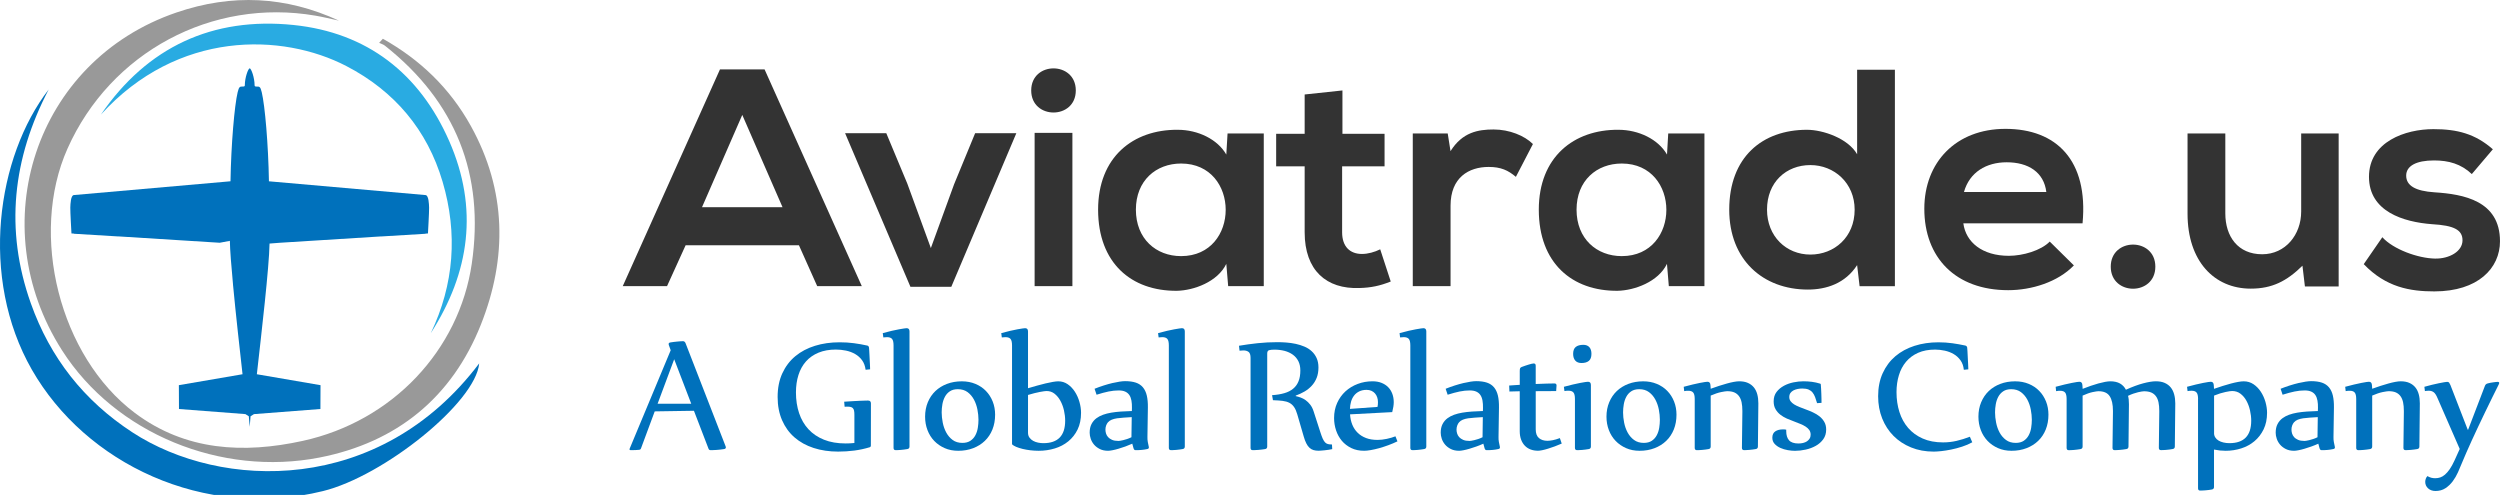 <?xml version="1.0" encoding="utf-8"?>
<!-- Generator: Adobe Illustrator 15.1.0, SVG Export Plug-In  -->
<!DOCTYPE svg PUBLIC "-//W3C//DTD SVG 1.1//EN" "http://www.w3.org/Graphics/SVG/1.1/DTD/svg11.dtd">
<svg version="1.1"
	 xmlns="http://www.w3.org/2000/svg" xmlns:xlink="http://www.w3.org/1999/xlink" xmlns:a="http://ns.adobe.com/AdobeSVGViewerExtensions/3.0/"
	 x="0px" y="0px" width="197px" height="39px" viewBox="0 -0.001 197 39" enable-background="new 0 -0.001 197 39"
	 xml:space="preserve">
<defs>
</defs>
<path fill="#0071BC" d="M51.592,32.416l-1.089,2.935c-0.02,0.053-0.062,0.084-0.127,0.092c-0.084,0.01-0.182,0.017-0.29,0.021
	c-0.109,0.004-0.231,0.008-0.368,0.008c-0.076,0-0.113-0.023-0.113-0.072c0-0.015,0.003-0.025,0.007-0.034l3.239-7.767l-0.148-0.41
	c-0.01-0.038-0.015-0.063-0.015-0.078c0-0.07,0.045-0.113,0.134-0.127c0.075-0.015,0.164-0.027,0.266-0.04
	c0.102-0.012,0.199-0.022,0.293-0.031c0.094-0.009,0.182-0.017,0.262-0.021c0.08-0.005,0.139-0.007,0.176-0.007
	c0.094,0,0.163,0.054,0.205,0.163l3.154,8.119c0.014,0.038,0.021,0.064,0.021,0.078c0,0.08-0.047,0.127-0.142,0.141
	c-0.084,0.016-0.18,0.027-0.286,0.039s-0.21,0.021-0.311,0.029c-0.102,0.007-0.195,0.012-0.279,0.014
	c-0.085,0.004-0.146,0.004-0.184,0.004c-0.08,0-0.134-0.035-0.162-0.105l-1.153-2.999L51.592,32.416z M51.818,31.815h2.652
	l-1.344-3.508L51.818,31.815z"/>
<path fill="#0071BC" d="M68.624,35.125c0,0.052-0.026,0.09-0.077,0.113c-0.401,0.122-0.811,0.211-1.231,0.266
	c-0.419,0.054-0.844,0.081-1.272,0.081c-0.703,0-1.346-0.096-1.931-0.286c-0.584-0.19-1.087-0.469-1.506-0.834
	c-0.42-0.364-0.746-0.815-0.979-1.351s-0.351-1.146-0.351-1.836c0-0.706,0.124-1.329,0.372-1.866
	c0.248-0.538,0.589-0.987,1.025-1.347c0.436-0.361,0.952-0.634,1.546-0.817c0.593-0.185,1.24-0.276,1.938-0.276
	c0.401,0,0.778,0.023,1.131,0.071c0.354,0.047,0.7,0.108,1.04,0.184c0.052,0.009,0.089,0.029,0.11,0.06
	c0.021,0.031,0.034,0.063,0.039,0.096c0.005,0.065,0.011,0.15,0.018,0.255c0.007,0.104,0.013,0.215,0.018,0.336
	c0.004,0.119,0.011,0.242,0.018,0.366c0.007,0.125,0.013,0.24,0.018,0.347c0.004,0.106,0.008,0.196,0.011,0.271
	c0.002,0.076,0.003,0.124,0.003,0.143l-0.354,0.035c-0.038-0.297-0.131-0.547-0.279-0.75c-0.149-0.203-0.332-0.367-0.548-0.49
	c-0.217-0.125-0.457-0.215-0.722-0.27c-0.263-0.054-0.528-0.082-0.792-0.082c-0.519,0-0.975,0.082-1.369,0.244
	c-0.394,0.163-0.723,0.393-0.987,0.689c-0.264,0.297-0.462,0.653-0.594,1.068s-0.198,0.875-0.198,1.378
	c0,0.595,0.083,1.138,0.248,1.632c0.165,0.491,0.411,0.916,0.739,1.27s0.736,0.628,1.224,0.824c0.488,0.195,1.055,0.293,1.701,0.293
	c0.108,0,0.22-0.002,0.336-0.008c0.115-0.004,0.234-0.014,0.357-0.028v-2.22c0-0.138-0.009-0.248-0.028-0.334
	c-0.019-0.084-0.05-0.148-0.096-0.193c-0.044-0.045-0.102-0.076-0.172-0.092c-0.071-0.017-0.158-0.025-0.262-0.025
	c-0.033,0-0.067,0.001-0.103,0.004c-0.035,0.002-0.071,0.003-0.109,0.003l-0.035-0.396c0.254-0.02,0.489-0.033,0.704-0.045
	c0.215-0.012,0.403-0.022,0.566-0.029s0.297-0.012,0.403-0.014s0.176-0.004,0.208-0.004c0.151,0,0.227,0.076,0.227,0.227
	L68.624,35.125L68.624,35.125L68.624,35.125z"/>
<path fill="#0071BC" d="M69.562,26.249c0.518-0.141,0.945-0.241,1.28-0.3c0.334-0.059,0.535-0.089,0.601-0.089
	c0.151,0,0.226,0.084,0.226,0.254v9.074c0,0.112-0.057,0.179-0.169,0.197c-0.081,0.016-0.166,0.027-0.258,0.039
	c-0.092,0.012-0.181,0.021-0.265,0.029c-0.085,0.007-0.163,0.012-0.234,0.014c-0.07,0.004-0.125,0.004-0.162,0.004
	c-0.113,0-0.169-0.06-0.169-0.176v-8.077c0-0.249-0.04-0.42-0.12-0.513c-0.081-0.092-0.212-0.138-0.396-0.138
	c-0.09,0-0.186,0.007-0.29,0.021L69.562,26.249z"/>
<path fill="#0071BC" d="M75.507,35.521c-0.391,0-0.746-0.069-1.064-0.209c-0.319-0.139-0.593-0.328-0.824-0.568
	s-0.409-0.525-0.534-0.854c-0.125-0.326-0.187-0.68-0.187-1.057c0-0.415,0.072-0.794,0.215-1.139
	c0.144-0.344,0.343-0.637,0.598-0.881c0.255-0.242,0.559-0.431,0.913-0.564c0.354-0.135,0.742-0.202,1.167-0.202
	c0.391,0,0.748,0.067,1.072,0.202c0.323,0.134,0.598,0.318,0.827,0.555s0.407,0.514,0.535,0.834c0.127,0.321,0.19,0.668,0.19,1.039
	c0,0.426-0.07,0.813-0.211,1.165c-0.141,0.351-0.341,0.65-0.598,0.897c-0.257,0.248-0.563,0.439-0.919,0.576
	C76.328,35.453,75.937,35.521,75.507,35.521z M75.839,34.899c0.254,0,0.464-0.057,0.629-0.166c0.165-0.111,0.295-0.254,0.389-0.43
	c0.094-0.175,0.159-0.371,0.194-0.587c0.035-0.217,0.053-0.429,0.053-0.636c0-0.254-0.027-0.523-0.082-0.807
	c-0.055-0.282-0.146-0.543-0.272-0.781c-0.128-0.238-0.294-0.436-0.502-0.592c-0.207-0.154-0.464-0.233-0.771-0.233
	c-0.254,0-0.464,0.056-0.629,0.167c-0.165,0.109-0.295,0.254-0.389,0.432c-0.094,0.176-0.161,0.373-0.198,0.586
	c-0.038,0.215-0.057,0.428-0.057,0.641c0,0.259,0.029,0.529,0.085,0.813c0.057,0.283,0.148,0.543,0.276,0.778
	s0.294,0.431,0.501,0.583C75.276,34.822,75.533,34.899,75.839,34.899z"/>
<path fill="#0071BC" d="M81.007,30.592c0.236-0.071,0.471-0.139,0.707-0.204c0.235-0.066,0.459-0.125,0.672-0.175
	c0.212-0.048,0.404-0.089,0.577-0.12c0.172-0.029,0.314-0.046,0.428-0.046c0.273,0,0.521,0.077,0.743,0.229
	c0.221,0.152,0.41,0.351,0.565,0.59c0.156,0.24,0.276,0.508,0.36,0.803c0.085,0.294,0.127,0.581,0.127,0.859
	c0,0.505-0.091,0.943-0.272,1.316c-0.182,0.371-0.426,0.682-0.732,0.932c-0.306,0.25-0.661,0.438-1.064,0.56
	c-0.402,0.122-0.826,0.185-1.269,0.185c-0.217,0-0.435-0.014-0.655-0.039c-0.219-0.026-0.424-0.063-0.615-0.109
	c-0.19-0.047-0.359-0.102-0.505-0.162c-0.146-0.063-0.254-0.128-0.326-0.199v-7.794c0-0.25-0.04-0.42-0.12-0.513
	c-0.081-0.092-0.212-0.138-0.396-0.138c-0.09,0-0.187,0.007-0.29,0.021L78.9,26.249c0.518-0.141,0.945-0.241,1.279-0.301
	c0.335-0.059,0.536-0.088,0.602-0.088c0.15,0,0.226,0.084,0.226,0.254V30.592L81.007,30.592L81.007,30.592z M81.007,34.093
	c0,0.155,0.039,0.286,0.117,0.393c0.078,0.105,0.175,0.19,0.293,0.255c0.118,0.063,0.248,0.11,0.389,0.138
	c0.142,0.028,0.278,0.042,0.41,0.042c1.146,0,1.719-0.589,1.719-1.769c0-0.269-0.032-0.541-0.095-0.819
	c-0.065-0.278-0.159-0.531-0.284-0.757c-0.125-0.227-0.278-0.41-0.459-0.553c-0.181-0.142-0.39-0.211-0.625-0.211
	c-0.089,0-0.267,0.023-0.531,0.073s-0.575,0.128-0.933,0.236L81.007,34.093L81.007,34.093z"/>
<path fill="#0071BC" d="M86.252,30.634c0.245-0.099,0.486-0.186,0.725-0.261c0.238-0.076,0.462-0.138,0.672-0.188
	c0.21-0.049,0.401-0.086,0.573-0.112c0.171-0.025,0.314-0.039,0.428-0.039c0.339,0,0.625,0.039,0.855,0.116
	c0.231,0.078,0.417,0.203,0.559,0.373c0.141,0.17,0.243,0.386,0.304,0.646c0.061,0.262,0.09,0.576,0.085,0.943l-0.035,2.306
	c-0.004,0.146,0.005,0.283,0.028,0.41c0.024,0.128,0.049,0.253,0.078,0.375c0.005,0.005,0.007,0.022,0.007,0.056
	c0,0.071-0.047,0.113-0.141,0.127c-0.062,0.016-0.131,0.027-0.208,0.039c-0.077,0.012-0.157,0.021-0.237,0.029
	c-0.08,0.007-0.16,0.012-0.24,0.014c-0.081,0.004-0.151,0.004-0.212,0.004c-0.051,0-0.09-0.014-0.117-0.043
	c-0.025-0.027-0.045-0.07-0.06-0.127l-0.092-0.34c-0.179,0.08-0.363,0.155-0.551,0.223c-0.189,0.068-0.369,0.127-0.541,0.176
	c-0.172,0.051-0.329,0.09-0.471,0.117c-0.141,0.028-0.257,0.043-0.346,0.043c-0.25,0-0.467-0.047-0.65-0.139
	c-0.184-0.092-0.335-0.208-0.453-0.346c-0.118-0.139-0.205-0.292-0.261-0.459c-0.057-0.168-0.085-0.327-0.085-0.479
	c0-0.268,0.048-0.496,0.145-0.682c0.097-0.186,0.227-0.34,0.392-0.463c0.146-0.107,0.318-0.198,0.513-0.27
	c0.196-0.07,0.411-0.125,0.647-0.166c0.236-0.039,0.491-0.069,0.764-0.088c0.274-0.019,0.562-0.033,0.864-0.041l0.006-0.242
	c0.005-0.217-0.008-0.412-0.039-0.582c-0.031-0.174-0.086-0.318-0.167-0.437c-0.081-0.118-0.188-0.207-0.325-0.269
	c-0.137-0.062-0.308-0.092-0.516-0.092c-0.255,0-0.52,0.027-0.796,0.084c-0.275,0.057-0.59,0.142-0.944,0.254L86.252,30.634z
	 M89.18,32.869c-0.222,0.014-0.429,0.026-0.623,0.039c-0.193,0.012-0.37,0.03-0.531,0.053c-0.16,0.024-0.302,0.06-0.423,0.11
	c-0.123,0.05-0.222,0.119-0.297,0.207c-0.058,0.066-0.104,0.148-0.142,0.248c-0.038,0.101-0.056,0.209-0.056,0.326
	c0,0.1,0.015,0.201,0.046,0.305c0.031,0.104,0.085,0.199,0.163,0.287c0.078,0.087,0.183,0.158,0.314,0.216
	c0.132,0.057,0.3,0.085,0.502,0.085c0.028,0,0.074-0.005,0.138-0.014c0.063-0.01,0.142-0.025,0.233-0.047
	c0.091-0.022,0.194-0.051,0.307-0.088c0.114-0.037,0.229-0.084,0.347-0.143L89.18,32.869z"/>
<path fill="#0071BC" d="M91.256,26.249c0.519-0.141,0.945-0.241,1.28-0.3c0.335-0.059,0.535-0.089,0.601-0.089
	c0.151,0,0.226,0.084,0.226,0.254v9.074c0,0.112-0.057,0.179-0.169,0.197c-0.08,0.016-0.167,0.027-0.258,0.039
	c-0.092,0.012-0.181,0.021-0.265,0.029c-0.085,0.007-0.162,0.012-0.233,0.014c-0.07,0.004-0.125,0.004-0.163,0.004
	c-0.113,0-0.17-0.06-0.17-0.176v-8.077c0-0.249-0.04-0.42-0.12-0.513s-0.212-0.138-0.396-0.138c-0.09,0-0.187,0.007-0.29,0.021
	L91.256,26.249z"/>
<path fill="#0071BC" d="M100.24,31.138c0.363-0.023,0.684-0.076,0.962-0.156c0.276-0.08,0.509-0.197,0.696-0.351
	c0.186-0.153,0.328-0.347,0.424-0.583c0.097-0.234,0.145-0.521,0.145-0.855c0-0.277-0.051-0.521-0.154-0.729
	c-0.104-0.207-0.248-0.378-0.433-0.513c-0.185-0.134-0.401-0.234-0.649-0.302c-0.25-0.064-0.52-0.098-0.807-0.098
	c-0.189,0-0.331,0.016-0.424,0.045c-0.096,0.031-0.143,0.117-0.143,0.26v7.332c0,0.113-0.057,0.181-0.168,0.199
	c-0.08,0.014-0.168,0.026-0.266,0.038c-0.097,0.013-0.191,0.021-0.283,0.028c-0.093,0.007-0.177,0.012-0.254,0.014
	c-0.078,0.002-0.136,0.004-0.173,0.004c-0.113,0-0.169-0.06-0.169-0.177V28.2c0-0.235-0.052-0.393-0.156-0.471
	c-0.104-0.076-0.238-0.116-0.403-0.116c-0.094,0-0.198,0.007-0.311,0.021l-0.042-0.389c0.472-0.08,0.961-0.147,1.468-0.202
	c0.508-0.054,1.024-0.081,1.553-0.081c0.227,0,0.465,0.009,0.715,0.028c0.25,0.02,0.494,0.054,0.736,0.106
	c0.24,0.052,0.469,0.124,0.686,0.216s0.406,0.212,0.568,0.361c0.164,0.149,0.293,0.328,0.39,0.538
	c0.096,0.21,0.146,0.458,0.146,0.746c0,0.308-0.047,0.577-0.139,0.812c-0.092,0.232-0.219,0.439-0.382,0.617
	c-0.163,0.18-0.353,0.334-0.569,0.461s-0.451,0.235-0.699,0.324v0.042c0.117,0.024,0.244,0.062,0.381,0.11
	c0.138,0.049,0.271,0.119,0.4,0.212c0.129,0.092,0.25,0.208,0.36,0.351c0.11,0.141,0.198,0.314,0.265,0.522l0.523,1.618
	c0.07,0.222,0.135,0.398,0.193,0.531c0.06,0.131,0.123,0.231,0.188,0.301c0.065,0.067,0.142,0.113,0.226,0.134
	c0.084,0.022,0.191,0.032,0.318,0.032l0.021,0.367c-0.09,0.02-0.188,0.037-0.293,0.053c-0.106,0.017-0.211,0.031-0.315,0.039
	c-0.104,0.009-0.197,0.019-0.279,0.024c-0.083,0.007-0.145,0.011-0.188,0.011c-0.15,0-0.284-0.018-0.402-0.053
	s-0.225-0.097-0.318-0.184c-0.094-0.088-0.178-0.203-0.25-0.348c-0.074-0.144-0.142-0.324-0.203-0.541l-0.502-1.726
	c-0.069-0.245-0.154-0.44-0.254-0.587c-0.099-0.146-0.222-0.258-0.371-0.336c-0.148-0.078-0.328-0.129-0.537-0.155
	s-0.463-0.043-0.76-0.053L100.24,31.138z"/>
<path fill="#0071BC" d="M110.118,34.778c-0.226,0.109-0.466,0.209-0.714,0.301c-0.25,0.092-0.494,0.171-0.732,0.238
	c-0.238,0.064-0.459,0.115-0.664,0.15c-0.205,0.036-0.376,0.053-0.514,0.053c-0.383,0-0.721-0.071-1.014-0.215
	c-0.295-0.145-0.543-0.334-0.744-0.572c-0.199-0.238-0.352-0.514-0.455-0.825c-0.104-0.312-0.155-0.634-0.155-0.97
	c0-0.434,0.08-0.828,0.241-1.185c0.16-0.354,0.378-0.659,0.652-0.912c0.276-0.253,0.599-0.448,0.965-0.587
	c0.369-0.14,0.758-0.209,1.168-0.209c0.269,0,0.506,0.041,0.714,0.124s0.382,0.196,0.522,0.34c0.143,0.144,0.25,0.317,0.326,0.521
	c0.075,0.203,0.113,0.424,0.113,0.664c0,0.209-0.04,0.468-0.12,0.779l-3.324,0.176c0.019,0.298,0.078,0.568,0.177,0.813
	c0.1,0.246,0.239,0.458,0.422,0.636c0.181,0.18,0.402,0.318,0.664,0.418s0.563,0.147,0.902,0.147c0.227,0,0.467-0.026,0.725-0.081
	s0.487-0.122,0.689-0.202L110.118,34.778z M108.548,32.063c0.015-0.066,0.022-0.129,0.028-0.191
	c0.005-0.061,0.007-0.124,0.007-0.189c0-0.133-0.021-0.258-0.06-0.375c-0.039-0.119-0.099-0.221-0.174-0.308
	c-0.076-0.087-0.17-0.155-0.283-0.206c-0.112-0.049-0.239-0.074-0.381-0.074c-0.227,0-0.42,0.043-0.584,0.125
	c-0.162,0.081-0.297,0.19-0.402,0.328c-0.106,0.137-0.186,0.297-0.237,0.479s-0.08,0.371-0.085,0.568L108.548,32.063z"/>
<path fill="#0071BC" d="M110.285,26.249c0.52-0.141,0.945-0.241,1.279-0.3c0.336-0.059,0.535-0.089,0.602-0.089
	c0.15,0,0.227,0.084,0.227,0.254v9.074c0,0.112-0.057,0.179-0.17,0.197c-0.08,0.016-0.166,0.027-0.258,0.039
	s-0.181,0.021-0.266,0.029c-0.084,0.007-0.162,0.012-0.233,0.014c-0.071,0.004-0.125,0.004-0.163,0.004
	c-0.113,0-0.169-0.06-0.169-0.176v-8.077c0-0.249-0.04-0.42-0.12-0.513c-0.08-0.092-0.212-0.138-0.396-0.138
	c-0.089,0-0.187,0.007-0.29,0.021L110.285,26.249z"/>
<path fill="#0071BC" d="M113.917,30.634c0.246-0.099,0.487-0.186,0.726-0.261c0.237-0.075,0.461-0.138,0.672-0.188
	c0.209-0.049,0.4-0.086,0.572-0.112c0.172-0.025,0.315-0.039,0.43-0.039c0.338,0,0.625,0.039,0.854,0.116
	c0.231,0.078,0.417,0.203,0.56,0.373c0.141,0.17,0.242,0.386,0.304,0.646c0.062,0.262,0.089,0.576,0.084,0.943l-0.035,2.306
	c-0.005,0.146,0.004,0.283,0.028,0.41c0.022,0.128,0.05,0.253,0.078,0.375c0.004,0.005,0.006,0.022,0.006,0.056
	c0,0.071-0.047,0.113-0.141,0.127c-0.062,0.016-0.132,0.027-0.209,0.039c-0.076,0.012-0.156,0.021-0.236,0.029
	c-0.08,0.007-0.159,0.012-0.24,0.014c-0.08,0.004-0.151,0.004-0.212,0.004c-0.052,0-0.091-0.014-0.117-0.043
	c-0.026-0.027-0.046-0.07-0.06-0.127l-0.092-0.34c-0.18,0.08-0.363,0.155-0.553,0.223c-0.189,0.068-0.369,0.127-0.541,0.176
	c-0.172,0.051-0.329,0.09-0.47,0.117c-0.142,0.028-0.257,0.043-0.347,0.043c-0.25,0-0.467-0.047-0.651-0.139
	s-0.335-0.208-0.452-0.346c-0.118-0.139-0.205-0.292-0.262-0.459c-0.057-0.168-0.084-0.327-0.084-0.479
	c0-0.268,0.048-0.496,0.145-0.682c0.096-0.186,0.227-0.34,0.393-0.463c0.146-0.107,0.316-0.198,0.513-0.27
	c0.196-0.07,0.412-0.125,0.647-0.166c0.234-0.039,0.489-0.069,0.764-0.088c0.273-0.019,0.562-0.033,0.863-0.041l0.006-0.242
	c0.004-0.217-0.008-0.412-0.039-0.582c-0.03-0.174-0.086-0.318-0.166-0.437c-0.079-0.118-0.188-0.207-0.324-0.269
	c-0.137-0.062-0.309-0.092-0.518-0.092c-0.254,0-0.52,0.027-0.795,0.084s-0.59,0.142-0.943,0.254L113.917,30.634z M116.846,32.869
	c-0.222,0.014-0.429,0.026-0.621,0.039c-0.193,0.012-0.371,0.03-0.531,0.053c-0.16,0.024-0.303,0.06-0.424,0.11
	c-0.123,0.05-0.223,0.119-0.297,0.207c-0.058,0.066-0.104,0.148-0.142,0.248c-0.037,0.101-0.058,0.209-0.058,0.326
	c0,0.1,0.016,0.201,0.047,0.305s0.084,0.199,0.162,0.287c0.078,0.087,0.184,0.158,0.315,0.216c0.132,0.057,0.3,0.085,0.501,0.085
	c0.028,0,0.075-0.005,0.139-0.014c0.063-0.01,0.141-0.025,0.232-0.047c0.092-0.022,0.195-0.051,0.309-0.088
	c0.111-0.037,0.228-0.084,0.346-0.143L116.846,32.869z"/>
<path fill="#0071BC" d="M118.922,30.379c0.123-0.009,0.258-0.019,0.403-0.028c0.146-0.009,0.29-0.019,0.432-0.027v-1.09
	c0-0.099,0.009-0.17,0.028-0.215s0.061-0.08,0.127-0.104c0.09-0.033,0.184-0.064,0.279-0.1c0.097-0.032,0.188-0.062,0.274-0.088
	s0.165-0.047,0.234-0.064s0.122-0.023,0.159-0.023c0.104,0,0.156,0.059,0.156,0.176v1.442c0.315-0.014,0.605-0.024,0.873-0.032
	c0.266-0.006,0.473-0.011,0.618-0.011c0.038,0,0.072,0.013,0.103,0.036c0.031,0.023,0.047,0.063,0.047,0.113v0.014l-0.029,0.438
	l-1.611,0.008v3.006c0,0.316,0.084,0.546,0.254,0.689c0.168,0.144,0.391,0.215,0.664,0.215c0.127,0,0.271-0.017,0.428-0.047
	c0.158-0.03,0.344-0.086,0.556-0.166l0.147,0.432c-0.178,0.08-0.361,0.154-0.547,0.222c-0.187,0.069-0.365,0.128-0.535,0.181
	c-0.168,0.053-0.323,0.093-0.463,0.121c-0.139,0.028-0.246,0.041-0.321,0.041c-0.212,0-0.407-0.033-0.584-0.099
	s-0.329-0.165-0.456-0.297s-0.227-0.293-0.297-0.485c-0.07-0.189-0.106-0.41-0.106-0.66v-3.146l-0.813,0.021L118.922,30.379z"/>
<path fill="#0071BC" d="M123.234,30.478c0.254-0.07,0.49-0.131,0.707-0.18c0.218-0.049,0.41-0.091,0.576-0.124
	c0.168-0.032,0.305-0.057,0.41-0.071c0.106-0.014,0.176-0.021,0.209-0.021c0.15,0,0.227,0.084,0.227,0.254v4.853
	c0,0.112-0.057,0.18-0.17,0.197c-0.08,0.014-0.166,0.027-0.258,0.039s-0.18,0.021-0.265,0.029c-0.084,0.007-0.163,0.012-0.233,0.013
	c-0.069,0.003-0.125,0.005-0.162,0.005c-0.112,0-0.17-0.061-0.17-0.178V31.44c0-0.25-0.039-0.42-0.119-0.514
	c-0.08-0.093-0.207-0.138-0.375-0.138c-0.051,0-0.104,0-0.151,0.003c-0.049,0.002-0.108,0.012-0.181,0.023L123.234,30.478z
	 M125.406,27.884c0,0.254-0.068,0.438-0.202,0.551c-0.136,0.113-0.329,0.17-0.583,0.17c-0.213,0-0.375-0.063-0.488-0.19
	s-0.17-0.304-0.17-0.53c0-0.255,0.07-0.438,0.208-0.548s0.336-0.166,0.591-0.166c0.211,0,0.372,0.063,0.481,0.187
	C125.352,27.481,125.406,27.657,125.406,27.884z"/>
<path fill="#0071BC" d="M129.2,35.521c-0.392,0-0.745-0.069-1.063-0.209c-0.318-0.139-0.595-0.328-0.824-0.568
	c-0.232-0.24-0.41-0.525-0.535-0.854c-0.125-0.326-0.188-0.68-0.188-1.057c0-0.415,0.072-0.794,0.217-1.139
	c0.144-0.344,0.342-0.637,0.598-0.881c0.254-0.242,0.559-0.431,0.912-0.564c0.354-0.135,0.742-0.202,1.168-0.202
	c0.391,0,0.748,0.067,1.07,0.202c0.323,0.134,0.6,0.318,0.828,0.555c0.229,0.235,0.407,0.514,0.534,0.834
	c0.127,0.321,0.19,0.668,0.19,1.039c0,0.426-0.07,0.813-0.211,1.165c-0.143,0.351-0.342,0.65-0.599,0.897
	c-0.257,0.248-0.563,0.439-0.919,0.576C130.021,35.453,129.629,35.521,129.2,35.521z M129.532,34.899
	c0.255,0,0.465-0.057,0.629-0.166c0.165-0.111,0.295-0.254,0.389-0.43c0.095-0.175,0.159-0.371,0.195-0.587
	c0.034-0.217,0.053-0.429,0.053-0.636c0-0.254-0.028-0.523-0.082-0.807c-0.054-0.282-0.146-0.543-0.272-0.781
	s-0.295-0.436-0.502-0.592c-0.207-0.154-0.463-0.233-0.771-0.233c-0.255,0-0.465,0.056-0.63,0.167
	c-0.165,0.109-0.294,0.254-0.389,0.432c-0.094,0.176-0.16,0.373-0.197,0.586c-0.037,0.215-0.057,0.428-0.057,0.641
	c0,0.259,0.027,0.529,0.084,0.813s0.148,0.543,0.276,0.778s0.296,0.431,0.503,0.583C128.971,34.822,129.227,34.899,129.532,34.899z"
	/>
<path fill="#0071BC" d="M132.677,30.478c0.255-0.07,0.489-0.131,0.704-0.18s0.403-0.091,0.564-0.124
	c0.164-0.032,0.296-0.057,0.4-0.071c0.104-0.014,0.172-0.021,0.205-0.021c0.143,0,0.219,0.084,0.233,0.254l0.022,0.297
	c0.215-0.079,0.435-0.155,0.653-0.226c0.22-0.071,0.429-0.135,0.626-0.188c0.197-0.055,0.379-0.098,0.544-0.128
	s0.304-0.046,0.417-0.046c0.27,0,0.5,0.042,0.689,0.127c0.191,0.084,0.348,0.203,0.471,0.354s0.212,0.334,0.27,0.549
	c0.057,0.214,0.084,0.451,0.084,0.711l-0.035,3.4c0,0.113-0.057,0.18-0.17,0.199c-0.075,0.014-0.158,0.026-0.25,0.038
	c-0.092,0.013-0.183,0.021-0.271,0.029c-0.087,0.007-0.167,0.012-0.239,0.014c-0.074,0.003-0.127,0.005-0.16,0.005
	c-0.112,0-0.17-0.061-0.17-0.177l0.035-2.815v-0.106c0-0.254-0.02-0.478-0.06-0.668s-0.107-0.353-0.202-0.483
	c-0.096-0.132-0.217-0.231-0.367-0.298c-0.15-0.065-0.34-0.099-0.566-0.099c-0.084,0-0.244,0.023-0.477,0.07
	c-0.234,0.047-0.508,0.14-0.824,0.276v4.017c0,0.113-0.057,0.18-0.17,0.199c-0.076,0.014-0.158,0.026-0.25,0.038
	c-0.092,0.013-0.182,0.021-0.269,0.029c-0.087,0.007-0.167,0.012-0.24,0.015c-0.073,0.002-0.126,0.004-0.16,0.004
	c-0.112,0-0.17-0.061-0.17-0.177v-3.854c0-0.25-0.04-0.42-0.12-0.512c-0.08-0.093-0.207-0.138-0.382-0.138
	c-0.047,0-0.095,0-0.146,0.003c-0.049,0.003-0.109,0.012-0.181,0.025L132.677,30.478z"/>
<path fill="#0071BC" d="M143.186,31.767c-0.053-0.175-0.104-0.334-0.156-0.475c-0.053-0.141-0.119-0.262-0.201-0.363
	c-0.083-0.103-0.188-0.18-0.314-0.234c-0.128-0.053-0.289-0.081-0.488-0.081c-0.123,0-0.244,0.012-0.367,0.034
	c-0.123,0.024-0.233,0.063-0.333,0.113c-0.099,0.053-0.179,0.12-0.24,0.205s-0.092,0.191-0.092,0.318s0.034,0.238,0.106,0.333
	c0.07,0.094,0.164,0.178,0.282,0.251c0.118,0.072,0.255,0.14,0.41,0.201s0.315,0.123,0.481,0.185c0.197,0.07,0.394,0.151,0.586,0.24
	c0.193,0.089,0.367,0.194,0.521,0.317s0.278,0.269,0.375,0.437c0.097,0.167,0.146,0.366,0.146,0.599
	c0,0.297-0.076,0.551-0.229,0.764c-0.153,0.212-0.351,0.386-0.591,0.52c-0.24,0.135-0.505,0.233-0.795,0.297
	c-0.29,0.064-0.572,0.096-0.846,0.096c-0.166,0-0.352-0.019-0.559-0.053c-0.208-0.035-0.402-0.094-0.583-0.174
	c-0.181-0.081-0.333-0.186-0.456-0.318c-0.121-0.131-0.183-0.295-0.183-0.487c0-0.231,0.077-0.398,0.233-0.502
	c0.155-0.104,0.354-0.155,0.594-0.155c0.052,0,0.097,0,0.134,0.003c0.038,0.003,0.083,0.009,0.134,0.019v0.119
	c0,0.313,0.075,0.551,0.223,0.719c0.148,0.166,0.396,0.25,0.74,0.25c0.127,0,0.248-0.014,0.363-0.041
	c0.116-0.029,0.218-0.071,0.305-0.127c0.086-0.058,0.157-0.129,0.211-0.217c0.055-0.086,0.082-0.189,0.082-0.308
	c0-0.146-0.037-0.271-0.109-0.371c-0.074-0.103-0.17-0.19-0.291-0.269c-0.119-0.078-0.258-0.147-0.413-0.209
	c-0.156-0.061-0.316-0.125-0.481-0.19c-0.193-0.069-0.386-0.147-0.58-0.231c-0.193-0.086-0.365-0.188-0.52-0.31
	c-0.153-0.12-0.278-0.265-0.375-0.435c-0.098-0.17-0.145-0.375-0.145-0.615c0-0.292,0.075-0.539,0.229-0.739
	c0.153-0.2,0.346-0.362,0.58-0.487c0.233-0.125,0.487-0.215,0.76-0.27c0.274-0.055,0.53-0.082,0.771-0.082
	c0.231,0,0.455,0.014,0.672,0.042c0.218,0.028,0.432,0.075,0.645,0.142c0.037,0.01,0.057,0.028,0.057,0.058
	c0.01,0.08,0.018,0.19,0.023,0.329c0.008,0.139,0.014,0.281,0.02,0.428c0.004,0.146,0.008,0.284,0.011,0.414
	c0.002,0.13,0.003,0.227,0.003,0.287L143.186,31.767z"/>
<path fill="#0071BC" d="M155.415,34.851c-0.245,0.137-0.515,0.252-0.806,0.346c-0.293,0.095-0.58,0.17-0.859,0.227
	s-0.542,0.098-0.785,0.124c-0.242,0.025-0.439,0.038-0.59,0.038c-0.65,0-1.245-0.109-1.782-0.329
	c-0.538-0.219-0.999-0.522-1.383-0.909c-0.385-0.387-0.683-0.846-0.896-1.379c-0.211-0.533-0.317-1.115-0.317-1.746
	c0-0.685,0.12-1.291,0.36-1.818s0.572-0.973,0.996-1.334c0.424-0.359,0.926-0.632,1.506-0.819c0.58-0.186,1.209-0.279,1.89-0.279
	c0.381,0,0.747,0.025,1.097,0.074c0.348,0.049,0.688,0.11,1.018,0.181c0.043,0.009,0.078,0.029,0.104,0.06
	c0.026,0.031,0.041,0.063,0.045,0.096c0.006,0.065,0.012,0.15,0.02,0.254c0.007,0.104,0.013,0.217,0.018,0.336
	c0.004,0.12,0.01,0.243,0.018,0.367c0.007,0.125,0.014,0.24,0.019,0.348c0.005,0.105,0.008,0.196,0.011,0.271
	c0.002,0.076,0.004,0.123,0.004,0.143l-0.354,0.035c-0.029-0.291-0.114-0.539-0.259-0.742s-0.321-0.367-0.534-0.492
	c-0.212-0.125-0.446-0.215-0.703-0.272c-0.257-0.056-0.513-0.085-0.767-0.085c-0.516,0-0.961,0.085-1.342,0.254
	c-0.379,0.17-0.695,0.405-0.947,0.704c-0.252,0.3-0.44,0.653-0.564,1.062c-0.125,0.408-0.188,0.852-0.188,1.332
	c0,0.563,0.076,1.084,0.229,1.566s0.384,0.902,0.688,1.255c0.307,0.354,0.688,0.632,1.146,0.835s0.993,0.305,1.605,0.305
	c0.367,0,0.724-0.041,1.067-0.121c0.345-0.08,0.692-0.188,1.046-0.325L155.415,34.851z"/>
<path fill="#0071BC" d="M158.509,35.521c-0.391,0-0.745-0.069-1.063-0.209c-0.318-0.139-0.594-0.328-0.824-0.568
	s-0.409-0.525-0.534-0.854c-0.125-0.326-0.188-0.68-0.188-1.057c0-0.415,0.072-0.794,0.217-1.139
	c0.144-0.344,0.343-0.637,0.598-0.881c0.254-0.242,0.559-0.431,0.912-0.564c0.354-0.135,0.743-0.202,1.167-0.202
	c0.392,0,0.749,0.067,1.072,0.202c0.323,0.134,0.599,0.318,0.827,0.555c0.229,0.235,0.406,0.514,0.535,0.834
	c0.127,0.32,0.189,0.668,0.189,1.039c0,0.426-0.07,0.813-0.211,1.165c-0.141,0.351-0.341,0.65-0.598,0.897
	c-0.258,0.248-0.564,0.439-0.92,0.576C159.331,35.453,158.938,35.521,158.509,35.521z M158.842,34.899
	c0.254,0,0.465-0.057,0.629-0.166c0.164-0.111,0.295-0.254,0.389-0.43c0.095-0.174,0.16-0.371,0.195-0.587
	c0.035-0.217,0.053-0.429,0.053-0.636c0-0.254-0.027-0.523-0.082-0.807c-0.053-0.282-0.146-0.543-0.271-0.781
	c-0.127-0.238-0.295-0.436-0.502-0.592c-0.207-0.154-0.464-0.233-0.771-0.233c-0.254,0-0.463,0.056-0.629,0.167
	c-0.164,0.109-0.293,0.254-0.389,0.432c-0.094,0.176-0.16,0.373-0.197,0.586c-0.039,0.215-0.058,0.428-0.058,0.641
	c0,0.259,0.028,0.529,0.085,0.813s0.148,0.543,0.275,0.778c0.129,0.235,0.295,0.431,0.502,0.583
	C158.277,34.822,158.535,34.899,158.842,34.899z"/>
<path fill="#0071BC" d="M161.986,30.478c0.255-0.07,0.488-0.131,0.703-0.18s0.403-0.091,0.566-0.124
	c0.163-0.032,0.296-0.057,0.4-0.071c0.104-0.014,0.172-0.021,0.205-0.021c0.141,0,0.219,0.084,0.232,0.254l0.021,0.304
	c0.212-0.084,0.423-0.164,0.633-0.236c0.209-0.073,0.41-0.135,0.602-0.188c0.189-0.052,0.366-0.093,0.528-0.124
	c0.163-0.03,0.302-0.046,0.415-0.046c0.311,0,0.566,0.059,0.768,0.174c0.199,0.114,0.354,0.278,0.463,0.49
	c0.5-0.227,0.951-0.395,1.354-0.502s0.739-0.163,1.008-0.163c0.27,0,0.5,0.042,0.693,0.127c0.193,0.084,0.352,0.203,0.474,0.354
	c0.123,0.149,0.214,0.332,0.272,0.548c0.059,0.215,0.089,0.452,0.089,0.711l-0.035,3.401c0,0.112-0.058,0.179-0.17,0.197
	c-0.076,0.016-0.16,0.027-0.251,0.039c-0.092,0.012-0.182,0.021-0.27,0.029c-0.088,0.007-0.166,0.012-0.24,0.014
	c-0.073,0.004-0.127,0.004-0.159,0.004c-0.113,0-0.17-0.06-0.17-0.176l0.034-2.816v-0.105c0-0.254-0.021-0.477-0.06-0.668
	c-0.04-0.191-0.106-0.352-0.202-0.48c-0.094-0.131-0.218-0.229-0.371-0.295c-0.153-0.064-0.343-0.098-0.568-0.098
	c-0.039,0-0.098,0.005-0.178,0.018c-0.08,0.012-0.176,0.03-0.287,0.057c-0.11,0.025-0.233,0.063-0.371,0.109
	c-0.137,0.047-0.278,0.105-0.424,0.176c0.047,0.17,0.07,0.393,0.07,0.666l-0.035,3.33c0,0.113-0.057,0.181-0.17,0.199
	c-0.074,0.014-0.158,0.026-0.25,0.038c-0.093,0.013-0.183,0.021-0.271,0.029c-0.086,0.007-0.166,0.012-0.24,0.014
	c-0.073,0.003-0.125,0.005-0.159,0.005c-0.113,0-0.17-0.06-0.17-0.177l0.035-2.815v-0.106c0-0.504-0.084-0.888-0.255-1.151
	c-0.169-0.265-0.466-0.396-0.892-0.396c-0.08,0-0.232,0.023-0.457,0.07c-0.224,0.047-0.486,0.14-0.787,0.276v4.017
	c0,0.113-0.058,0.18-0.17,0.199c-0.076,0.014-0.16,0.026-0.252,0.038c-0.092,0.013-0.182,0.021-0.269,0.029
	c-0.088,0.007-0.168,0.012-0.241,0.015c-0.072,0.002-0.126,0.004-0.158,0.004c-0.113,0-0.17-0.061-0.17-0.177v-3.854
	c0-0.25-0.041-0.42-0.119-0.512c-0.08-0.093-0.209-0.138-0.383-0.138c-0.048,0-0.095,0-0.145,0.003
	c-0.051,0.003-0.11,0.012-0.182,0.025L161.986,30.478z"/>
<path fill="#0071BC" d="M173.208,31.44c0-0.25-0.04-0.42-0.12-0.512c-0.08-0.093-0.208-0.138-0.381-0.138
	c-0.048,0-0.096,0-0.146,0.003c-0.049,0.003-0.108,0.012-0.18,0.025l-0.042-0.34c0.255-0.07,0.489-0.131,0.704-0.181
	s0.402-0.091,0.566-0.124c0.162-0.033,0.295-0.057,0.398-0.07c0.104-0.015,0.172-0.021,0.205-0.021c0.143,0,0.219,0.084,0.232,0.254
	l0.021,0.303c0.231-0.08,0.46-0.156,0.689-0.229c0.229-0.073,0.445-0.136,0.65-0.19s0.395-0.097,0.565-0.127
	c0.172-0.031,0.317-0.046,0.437-0.046c0.287,0,0.543,0.077,0.77,0.229c0.227,0.154,0.418,0.351,0.576,0.591
	c0.158,0.241,0.279,0.508,0.365,0.803c0.084,0.295,0.127,0.581,0.127,0.858c0,0.496-0.092,0.93-0.272,1.303
	c-0.183,0.373-0.423,0.686-0.726,0.938c-0.301,0.252-0.647,0.44-1.039,0.564c-0.393,0.125-0.799,0.188-1.224,0.188
	c-0.151,0-0.302-0.008-0.452-0.023c-0.151-0.016-0.308-0.041-0.468-0.074v2.949c0,0.113-0.056,0.179-0.169,0.199
	c-0.076,0.013-0.158,0.027-0.251,0.039c-0.091,0.011-0.183,0.021-0.269,0.027c-0.088,0.008-0.166,0.012-0.24,0.014
	s-0.126,0.004-0.16,0.004c-0.113,0-0.169-0.059-0.169-0.176V31.44L173.208,31.44L173.208,31.44z M174.467,34.128
	c0,0.127,0.032,0.241,0.096,0.339c0.063,0.101,0.149,0.183,0.258,0.248c0.107,0.066,0.236,0.117,0.386,0.152
	c0.147,0.034,0.305,0.053,0.47,0.053c1.146,0,1.719-0.589,1.719-1.769c0-0.269-0.033-0.541-0.096-0.819
	c-0.064-0.278-0.158-0.531-0.283-0.757c-0.125-0.227-0.281-0.41-0.47-0.553c-0.188-0.142-0.407-0.211-0.657-0.211
	c-0.096,0-0.27,0.025-0.523,0.078c-0.254,0.051-0.555,0.146-0.898,0.282V34.128L174.467,34.128z"/>
<path fill="#0071BC" d="M179.712,30.634c0.246-0.099,0.487-0.186,0.726-0.261s0.461-0.138,0.672-0.188
	c0.209-0.049,0.4-0.086,0.572-0.112c0.172-0.025,0.314-0.039,0.428-0.039c0.34,0,0.625,0.039,0.855,0.116
	c0.23,0.078,0.417,0.203,0.559,0.373s0.244,0.386,0.305,0.646c0.061,0.262,0.09,0.576,0.085,0.943l-0.035,2.306
	c-0.005,0.146,0.004,0.283,0.028,0.41c0.023,0.128,0.049,0.253,0.078,0.375c0.005,0.005,0.007,0.022,0.007,0.056
	c0,0.071-0.048,0.113-0.142,0.127c-0.063,0.016-0.131,0.027-0.209,0.039c-0.076,0.012-0.156,0.021-0.235,0.029
	c-0.08,0.007-0.161,0.012-0.24,0.014c-0.08,0.004-0.151,0.004-0.212,0.004c-0.053,0-0.092-0.014-0.117-0.043
	c-0.025-0.027-0.046-0.07-0.061-0.127l-0.092-0.34c-0.179,0.08-0.363,0.155-0.552,0.223c-0.188,0.068-0.368,0.127-0.541,0.176
	c-0.172,0.051-0.329,0.09-0.47,0.117c-0.143,0.028-0.257,0.043-0.348,0.043c-0.25,0-0.467-0.047-0.65-0.139
	s-0.335-0.208-0.452-0.346c-0.118-0.139-0.206-0.292-0.262-0.459c-0.058-0.168-0.085-0.327-0.085-0.479
	c0-0.268,0.048-0.496,0.146-0.682c0.096-0.186,0.228-0.34,0.393-0.463c0.146-0.107,0.316-0.198,0.512-0.27
	c0.195-0.07,0.412-0.125,0.646-0.166c0.235-0.039,0.49-0.069,0.765-0.088c0.272-0.019,0.562-0.033,0.862-0.041l0.008-0.242
	c0.005-0.217-0.008-0.412-0.04-0.582c-0.031-0.174-0.086-0.318-0.166-0.437s-0.188-0.207-0.326-0.269
	c-0.137-0.062-0.31-0.092-0.517-0.092c-0.254,0-0.52,0.027-0.795,0.084s-0.59,0.142-0.943,0.254L179.712,30.634z M182.641,32.869
	c-0.223,0.014-0.431,0.026-0.623,0.039c-0.193,0.012-0.371,0.03-0.531,0.053c-0.16,0.024-0.301,0.06-0.424,0.11
	c-0.121,0.05-0.222,0.119-0.297,0.207c-0.056,0.066-0.104,0.148-0.142,0.248s-0.056,0.209-0.056,0.326
	c0,0.1,0.015,0.201,0.046,0.305c0.03,0.104,0.085,0.199,0.163,0.287c0.076,0.087,0.183,0.158,0.314,0.216
	c0.131,0.057,0.299,0.085,0.502,0.085c0.028,0,0.074-0.005,0.137-0.014c0.064-0.01,0.143-0.025,0.233-0.047
	c0.093-0.021,0.194-0.051,0.308-0.088s0.229-0.084,0.348-0.143L182.641,32.869z"/>
<path fill="#0071BC" d="M184.801,30.478c0.256-0.07,0.49-0.131,0.704-0.18s0.403-0.091,0.565-0.124
	c0.162-0.032,0.296-0.057,0.4-0.071c0.104-0.014,0.172-0.021,0.205-0.021c0.141,0,0.219,0.084,0.233,0.254l0.021,0.297
	c0.217-0.079,0.436-0.155,0.654-0.226c0.219-0.071,0.428-0.135,0.626-0.188c0.198-0.055,0.379-0.098,0.544-0.128
	s0.305-0.046,0.417-0.046c0.269,0,0.499,0.042,0.688,0.127c0.191,0.084,0.349,0.203,0.471,0.354c0.123,0.15,0.212,0.334,0.27,0.549
	c0.057,0.214,0.084,0.451,0.084,0.711l-0.035,3.4c0,0.113-0.057,0.18-0.17,0.199c-0.076,0.014-0.158,0.026-0.25,0.038
	c-0.092,0.013-0.182,0.021-0.27,0.029c-0.087,0.007-0.167,0.012-0.241,0.014c-0.071,0.003-0.126,0.005-0.159,0.005
	c-0.113,0-0.168-0.061-0.168-0.177l0.034-2.815v-0.106c0-0.254-0.021-0.478-0.06-0.668c-0.04-0.19-0.107-0.353-0.201-0.483
	c-0.096-0.133-0.217-0.231-0.367-0.298c-0.15-0.065-0.34-0.099-0.566-0.099c-0.084,0-0.244,0.023-0.478,0.07
	s-0.508,0.14-0.823,0.276v4.017c0,0.113-0.058,0.18-0.17,0.199c-0.076,0.014-0.16,0.026-0.251,0.038
	c-0.093,0.013-0.182,0.021-0.271,0.029c-0.086,0.007-0.166,0.012-0.239,0.015c-0.073,0.002-0.126,0.004-0.159,0.004
	c-0.113,0-0.17-0.061-0.17-0.177v-3.854c0-0.25-0.04-0.42-0.12-0.512c-0.079-0.093-0.208-0.138-0.382-0.138
	c-0.047,0-0.096,0-0.145,0.003s-0.11,0.012-0.182,0.025L184.801,30.478z"/>
<path fill="#0071BC" d="M195.805,30.422c0.022-0.062,0.051-0.106,0.084-0.138s0.082-0.055,0.148-0.074
	c0.07-0.02,0.145-0.036,0.219-0.05c0.076-0.015,0.148-0.025,0.221-0.035c0.069-0.009,0.135-0.019,0.193-0.024
	s0.105-0.011,0.139-0.011c0.084,0,0.127,0.028,0.127,0.085c0,0.033-0.013,0.073-0.037,0.12c-0.168,0.335-0.344,0.688-0.525,1.058
	c-0.182,0.371-0.364,0.746-0.548,1.125c-0.185,0.379-0.364,0.758-0.542,1.136c-0.178,0.376-0.346,0.739-0.506,1.089
	c-0.159,0.349-0.307,0.678-0.441,0.986c-0.134,0.309-0.251,0.584-0.35,0.824c-0.086,0.211-0.185,0.444-0.297,0.699
	c-0.113,0.255-0.252,0.492-0.414,0.711c-0.164,0.219-0.355,0.402-0.576,0.547c-0.223,0.146-0.484,0.219-0.786,0.219
	c-0.122,0-0.233-0.019-0.332-0.057c-0.099-0.037-0.185-0.089-0.254-0.156c-0.071-0.065-0.125-0.141-0.163-0.226
	c-0.037-0.085-0.057-0.177-0.057-0.276c0-0.074,0.013-0.154,0.039-0.236c0.025-0.082,0.068-0.156,0.131-0.223
	c0.107,0.062,0.211,0.104,0.311,0.131c0.1,0.024,0.203,0.037,0.313,0.037c0.132,0,0.262-0.021,0.389-0.063
	c0.127-0.042,0.252-0.117,0.375-0.222c0.122-0.106,0.247-0.25,0.372-0.428c0.125-0.181,0.251-0.408,0.378-0.687l0.41-0.905
	l-1.76-4.031c-0.094-0.222-0.193-0.371-0.297-0.445c-0.104-0.075-0.229-0.113-0.375-0.113c-0.047,0-0.098,0.002-0.148,0.006
	c-0.053,0.005-0.105,0.012-0.163,0.021l-0.042-0.338c0.193-0.058,0.389-0.108,0.587-0.155c0.199-0.048,0.382-0.089,0.552-0.124
	s0.313-0.063,0.432-0.082c0.117-0.02,0.191-0.028,0.226-0.028c0.071,0,0.123,0.022,0.156,0.065c0.032,0.046,0.065,0.109,0.1,0.188
	l1.365,3.522h0.028L195.805,30.422z"/>
<path fill="#333333" d="M62.957,19.327h-8.931l-1.464,3.221h-3.49l7.662-17.081h3.514l7.662,17.081h-3.514L62.957,19.327z
	 M58.491,9.054l-3.172,7.271h6.344L58.491,9.054z"/>
<path fill="#333333" d="M80.088,10.494l-5.125,12.104h-3.221l-5.149-12.104h3.246l1.659,3.978l1.854,5.075l1.831-5.027l1.659-4.026
	H80.088L80.088,10.494L80.088,10.494z"/>
<path fill="#333333" d="M84.773,7.126c0,2.318-3.514,2.318-3.514,0S84.773,4.809,84.773,7.126z M81.528,10.469v12.079h2.977V10.469
	H81.528L81.528,10.469z"/>
<path fill="#333333" d="M96.731,10.518h2.854v12.03H96.78l-0.147-1.757c-0.683,1.416-2.562,2.099-3.903,2.123
	c-3.563,0.025-6.199-2.171-6.199-6.393c0-4.148,2.758-6.32,6.271-6.295c1.61,0,3.147,0.756,3.831,1.952L96.731,10.518z
	 M89.508,16.521c0,2.293,1.586,3.66,3.563,3.66c4.685,0,4.685-7.296,0-7.296C91.094,12.885,89.508,14.227,89.508,16.521z"/>
<path fill="#333333" d="M105.784,7.126v3.417h3.319v2.563h-3.344v5.197c0,1.146,0.635,1.708,1.563,1.708
	c0.463,0,1-0.146,1.438-0.366l0.83,2.538c-0.854,0.341-1.563,0.488-2.465,0.512c-2.609,0.098-4.318-1.39-4.318-4.392v-5.197h-2.246
	v-2.562h2.246v-3.1L105.784,7.126z"/>
<path fill="#333333" d="M114.081,10.518l0.22,1.392c0.928-1.489,2.172-1.708,3.393-1.708c1.244,0,2.439,0.488,3.1,1.147
	l-1.342,2.586c-0.61-0.512-1.172-0.781-2.146-0.781c-1.563,0-3.002,0.83-3.002,3.05v6.344h-2.977v-12.03H114.081L114.081,10.518z"/>
<path fill="#333333" d="M131.456,10.518h2.854v12.03h-2.807l-0.146-1.757c-0.683,1.416-2.563,2.099-3.903,2.123
	c-3.563,0.025-6.197-2.171-6.197-6.393c0-4.148,2.757-6.32,6.271-6.295c1.611,0,3.148,0.756,3.832,1.952L131.456,10.518z
	 M124.232,16.521c0,2.293,1.586,3.66,3.563,3.66c4.686,0,4.686-7.296,0-7.296C125.818,12.885,124.232,14.227,124.232,16.521z"/>
<path fill="#333333" d="M149.318,5.492v17.057h-2.782l-0.195-1.66c-0.927,1.44-2.416,1.928-3.879,1.928
	c-3.538,0-6.198-2.342-6.198-6.295c0-4.148,2.61-6.296,6.125-6.296c1.27,0,3.245,0.684,3.953,1.928V5.492H149.318z M139.241,16.521
	c0,2.099,1.513,3.538,3.416,3.538c1.879,0,3.489-1.366,3.489-3.538c0-2.099-1.61-3.514-3.489-3.514
	C140.753,13.007,139.241,14.349,139.241,16.521z"/>
<path fill="#333333" d="M154.711,17.595c0.195,1.488,1.488,2.562,3.587,2.562c1.099,0,2.538-0.415,3.222-1.122l1.902,1.878
	c-1.27,1.318-3.343,1.952-5.173,1.952c-4.147,0-6.612-2.562-6.612-6.417c0-3.66,2.489-6.295,6.393-6.295
	c4.027,0,6.539,2.489,6.076,7.442H154.711L154.711,17.595z M161.251,15.13c-0.194-1.562-1.415-2.343-3.124-2.343
	c-1.609,0-2.928,0.781-3.367,2.343H161.251z"/>
<path fill="#333333" d="M169.841,21.012c0,2.317-3.514,2.317-3.514,0C166.327,18.693,169.841,18.693,169.841,21.012z"/>
<path fill="#333333" d="M175.355,10.518v6.296c0,1.83,1,3.221,2.904,3.221c1.831,0,3.074-1.538,3.074-3.367v-6.15h2.953v12.054
	h-2.659l-0.194-1.634c-1.246,1.221-2.393,1.806-4.076,1.806c-2.879,0-4.979-2.171-4.979-5.905v-6.321H175.355L175.355,10.518z"/>
<path fill="#333333" d="M194.779,13.715c-0.854-0.806-1.829-1.074-2.977-1.074c-1.414,0-2.195,0.439-2.195,1.195
	c0,0.781,0.707,1.22,2.244,1.318c2.27,0.146,5.148,0.659,5.148,3.855c0,2.123-1.73,3.952-5.173,3.952
	c-1.903,0-3.806-0.317-5.563-2.147l1.465-2.123c0.854,0.952,2.806,1.66,4.147,1.684c1.123,0.024,2.171-0.561,2.171-1.439
	c0-0.83-0.684-1.172-2.391-1.27c-2.271-0.17-4.979-1-4.979-3.733c0-2.781,2.88-3.758,5.076-3.758c1.879,0,3.294,0.366,4.685,1.587
	L194.779,13.715z"/>
<path fill="#0071BC" d="M19.677,33.634c0.024-0.277,0.047-0.557,0.067-0.834l0.27-0.169l5.235-0.403l0.007-1.68h0.001h-0.001
	l0.002-0.197l-5.018-0.862c0.361-3.205,0.971-8.445,1-10.298l0.8-0.062l7.987-0.501v0.004l3.498-0.212v-0.012l0.198-0.014
	c0,0,0.099-1.74,0.09-2.04c-0.009-0.298-0.035-0.946-0.27-0.983l-12.351-1.086c-0.048-2.903-0.313-5.956-0.566-7.017
	c-0.111-0.471-0.191-0.448-0.408-0.448c-0.071,0-0.11-0.008-0.133-0.03V6.786l0,0c-0.015-0.014-0.023-0.036-0.023-0.067
	c0-0.599-0.265-1.332-0.385-1.332c-0.121,0-0.385,0.732-0.385,1.332c0,0.032-0.009,0.053-0.022,0.067c-0.001,0-0.001,0-0.002,0
	l0.001,0.003c-0.022,0.022-0.062,0.03-0.133,0.03c-0.217,0-0.297-0.022-0.409,0.448c-0.252,1.061-0.516,4.113-0.564,7.017
	L5.811,15.37c-0.234,0.037-0.262,0.685-0.271,0.983c-0.009,0.299,0.091,2.04,0.091,2.04l0.199,0.014v0.012l3.497,0.212v-0.004
	l7.988,0.501l0.798-0.15c0.012,0.715,0.11,1.968,0.247,3.419l0.006,0.098l0.002-0.001c0.216,2.292,0.526,5.054,0.744,6.995
	l-5.017,0.861l0.001,0.198h-0.001h0.001l0.008,1.681l5.234,0.402l0.269,0.169C19.629,33.077,19.652,33.356,19.677,33.634z"/>
<path fill="#999999" d="M30.17,3.052c2.93,1.645,5.271,3.884,6.924,6.858c2.835,5.1,2.885,10.422,0.8,15.668
	c-2.275,5.722-6.597,9.282-12.729,10.478C17.441,37.56,9.093,34.185,4.89,27.608c-6.3-9.856-2.165-22.806,9.018-26.625
	c4.38-1.495,8.609-1.288,12.8,0.642c-0.615-0.132-1.225-0.285-1.844-0.391C16.705-0.174,8.708,4.112,5.321,11.705
	c-3.035,6.804-0.626,16.374,5.298,20.827c4.008,3.013,8.603,3.222,13.229,2.21c7.086-1.548,12.332-7.16,13.328-13.962
	c1.028-7.024-1.271-12.768-6.844-17.181c-0.129-0.103-0.303-0.15-0.455-0.225C29.975,3.267,30.072,3.16,30.17,3.052z"/>
<path fill="#0071BC" d="M3.836,7.051C1.001,12.478,0.361,18.08,2.427,23.896c1.524,4.294,4.184,7.681,8.012,10.176
	c6.983,4.553,19.467,4.976,27.322-5.438c-0.284,3.091-7.532,8.886-12.314,10.063c-9.406,2.314-18.711-2.186-22.935-9.565
	C-1.649,21.861-0.246,12.337,3.836,7.051z"/>
<path fill="#29ABE2" d="M7.948,9.034c3.657-5.345,8.819-7.72,15.179-7.066c5.796,0.596,9.934,3.813,12.277,9.161
	c2.312,5.279,1.623,10.332-1.459,15.125c1.845-3.857,2.13-7.862,0.934-11.925c-1.208-4.097-3.789-7.152-7.585-9.124
	C22.245,2.586,14.01,2.356,7.948,9.034z"/>
</svg>
